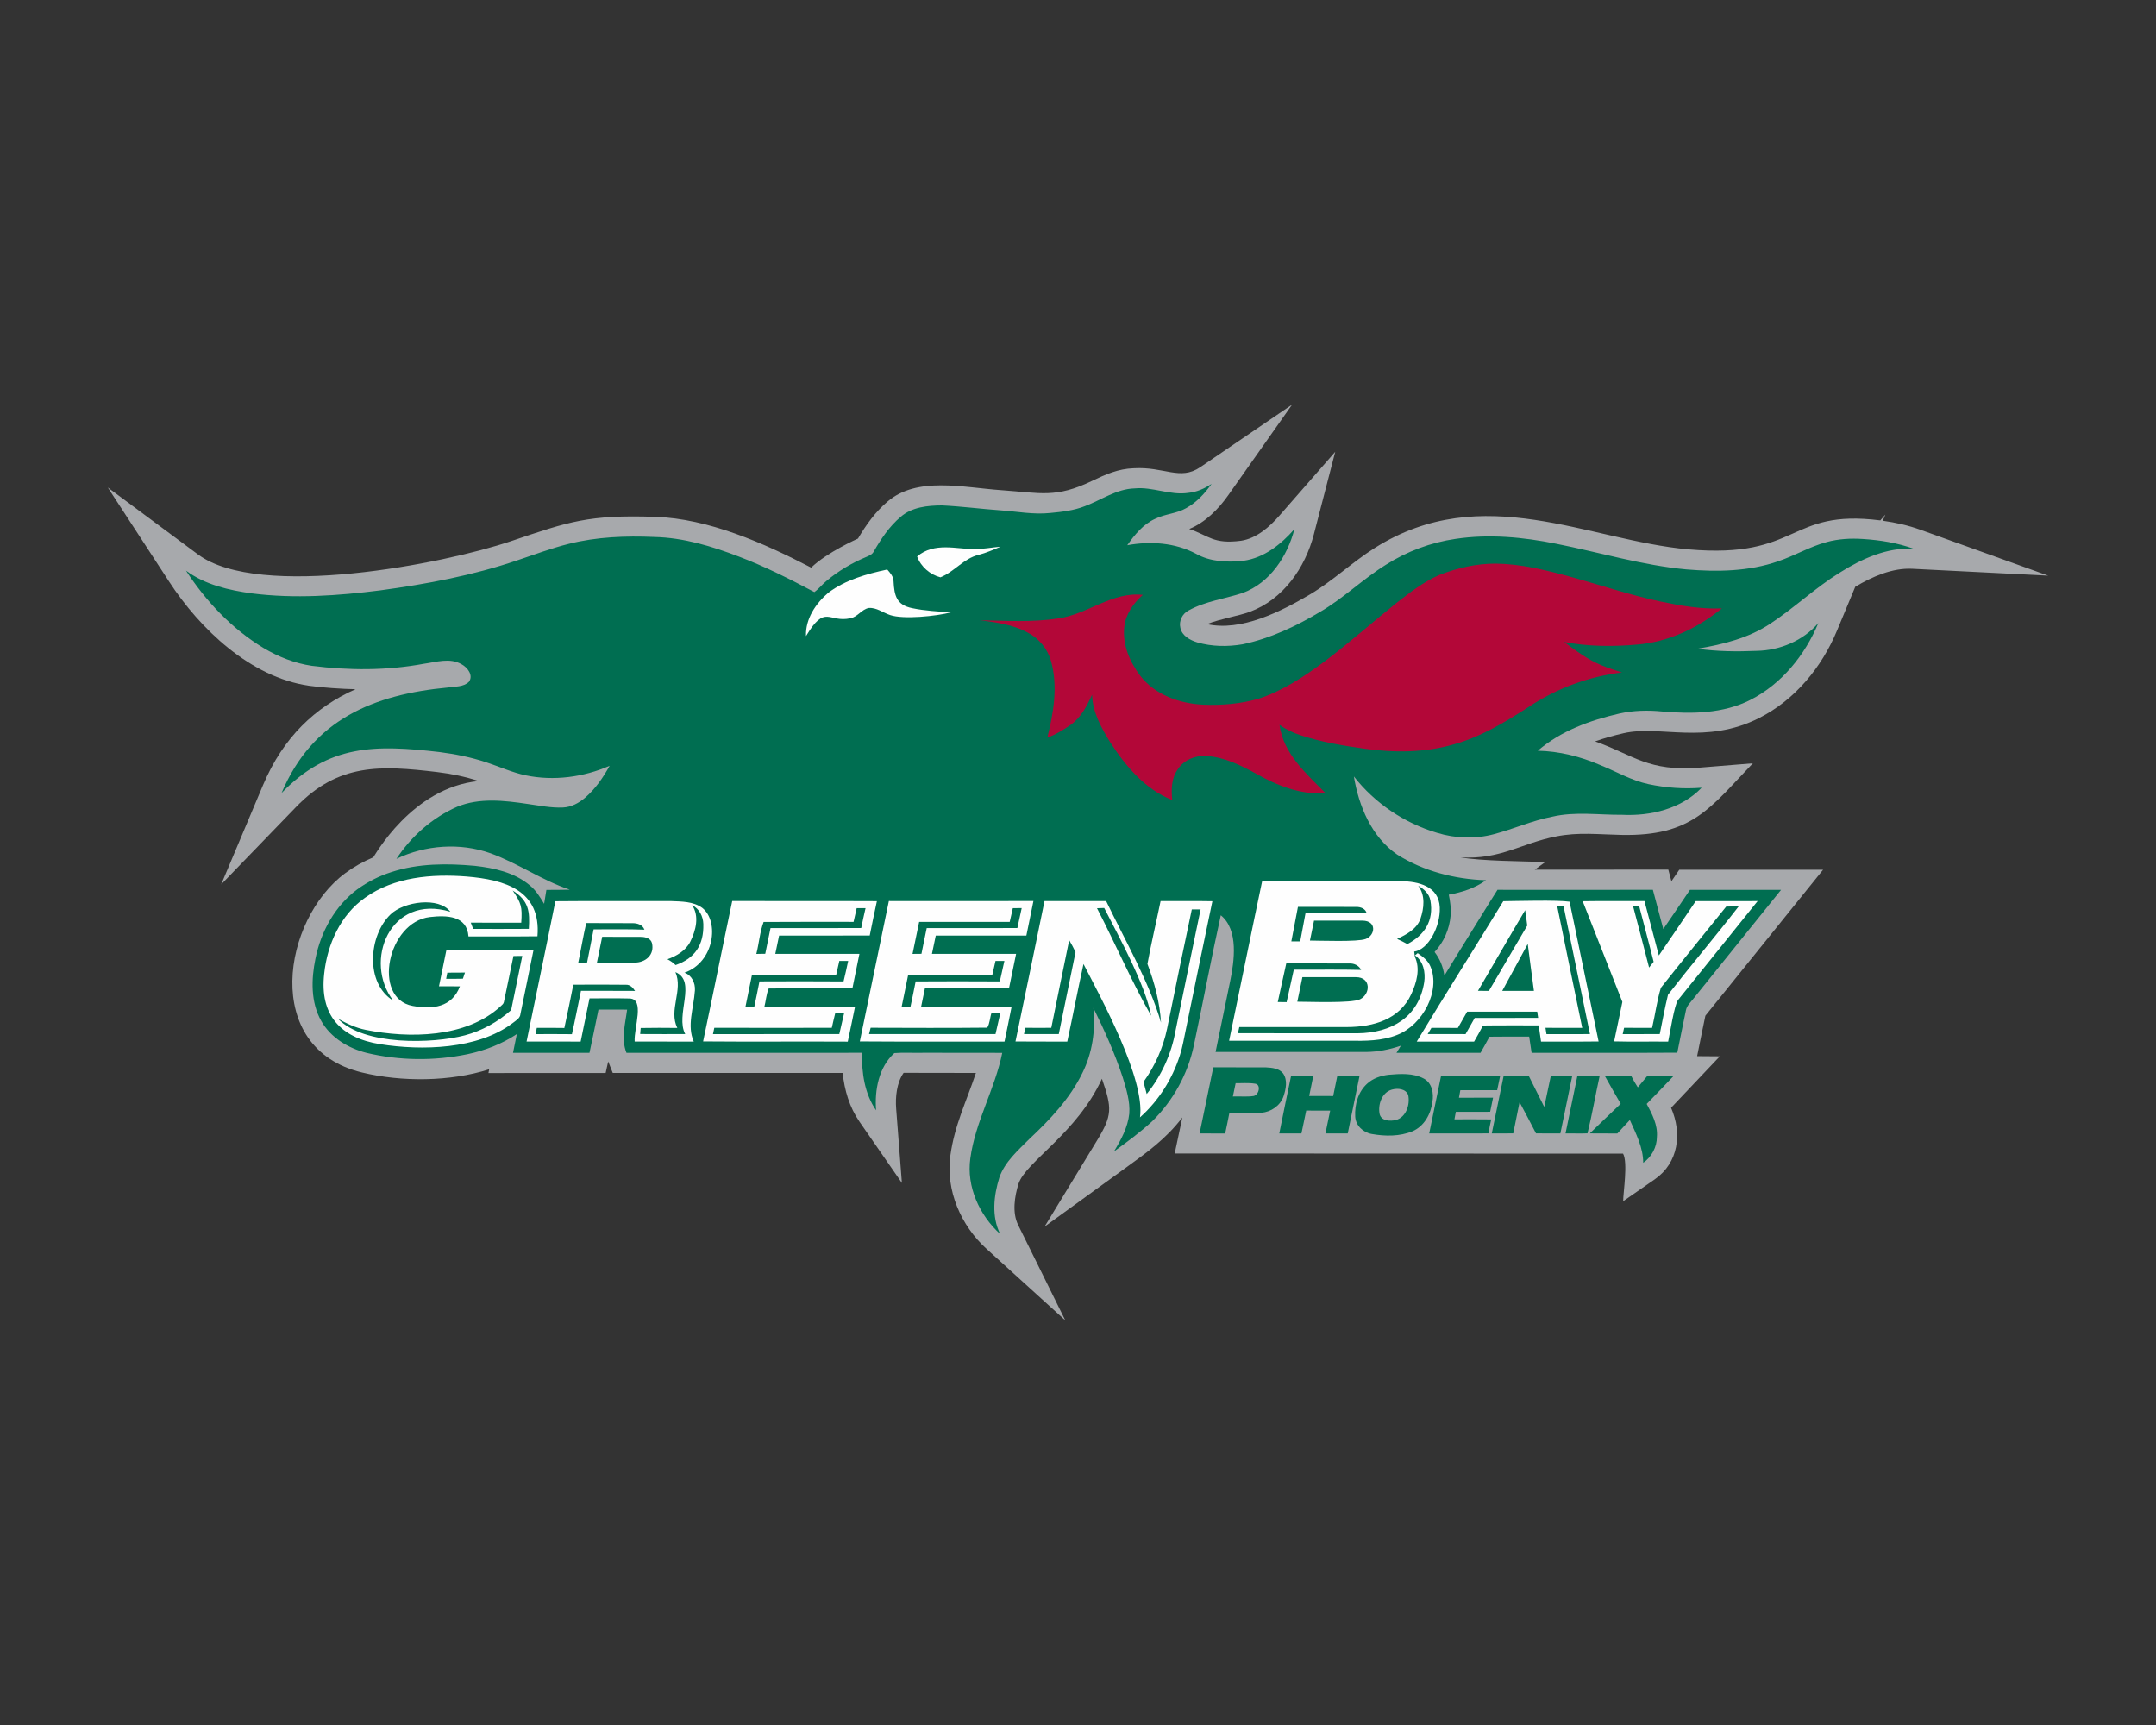 <?xml version="1.0" encoding="UTF-8"?>
<!DOCTYPE svg PUBLIC "-//W3C//DTD SVG 1.1//EN" "http://www.w3.org/Graphics/SVG/1.1/DTD/svg11.dtd">
<!-- Creator: CorelDRAW -->
<svg xmlns="http://www.w3.org/2000/svg" xml:space="preserve" width="2000px" height="1600px" version="1.1" style="shape-rendering:geometricPrecision; text-rendering:geometricPrecision; image-rendering:optimizeQuality; fill-rule:evenodd; clip-rule:evenodd"
viewBox="0 0 2000 1600"
 xmlns:xlink="http://www.w3.org/1999/xlink">
 <rect x="0" y="0" width="2000" height="1600" fill="#333333" stroke="none"/>
 <defs>
  <style type="text/css">
   <![CDATA[
    .fil0 {fill:#A7A9AC}
    .fil1 {fill:#006E51;fill-rule:nonzero}
    .fil3 {fill:#B30738;fill-rule:nonzero}
    .fil2 {fill:#FEFEFE;fill-rule:nonzero}
   ]]>
  </style>
 </defs>
 <g id="Capa_x0020_1">
  <g id="Wisconsin_x0020_Green_x0020_Bay_x0020_Phoenix.cdr">
   <path class="fil0" d="M1574.34 979.62l21.04 0.16 -45.22 47.73c10.34,23.79 6.98,51.04 -15.2,66.4l-29.25 20.25c-0.02,-7.77 4.55,-35.86 -0.08,-44.11l-415.93 -0.15 7.1 -33.43c-15.1,19.82 -32.34,32.1 -52.49,46.7l-75.3 54.56 48.37 -79.42c14.59,-23.94 14.34,-30.18 4.82,-57.73 -23.27,50.75 -70.46,76.79 -77.38,97.37 -3.65,11.89 -6.04,26.75 -0.32,38.33l43.71 88.41 -73.03 -66.29c-23.79,-21.6 -38.01,-54.22 -33.59,-86.5 3.89,-28.37 14.86,-50.09 23.7,-76.69l-67.05 -0.11c-6.49,9.26 -7.74,22.62 -6.91,33.31l5.31 68.82 -39.31 -56.73c-9.37,-13.53 -13.95,-29.21 -15.63,-45.31l-213.28 0.02 -4.23 -10.68 -2.36 10.75 -108.73 0.01 0.69 -3.48c-36.37,11.62 -81.33,11.89 -118.17,2.93 -93.31,-22.7 -73.31,-141.98 -15.41,-184.8 8.06,-5.96 16.84,-10.86 26.06,-14.74 0.73,-0.44 35.69,-64.87 97.86,-70.73 -12.5,-4.05 -25.42,-6.77 -38.46,-8.32 -52.8,-6.31 -91.72,-8.27 -131.05,32.4l-69.44 71.8 38.78 -92.05c18.79,-44.59 48.53,-72.36 85.8,-89 -12.53,-0.25 -30.89,-1.45 -43.19,-3.23 -54.23,-7.86 -101.04,-52.57 -129.71,-96.59l-56.86 -87.29 83.66 62.08c57.02,42.32 228.37,8.69 290.25,-12.27 54.34,-18.4 72.15,-24.63 133.75,-22.61 49.74,1.62 101.03,24.4 144.81,47.11 14.87,-14.35 43.36,-26.89 43.43,-26.95 7.52,-12.72 16.04,-24.68 27.41,-34.31 27.44,-23.55 69.67,-13.1 105.9,-10.55 36.28,2.54 50.22,7.57 84.03,-8.73 12.51,-6.02 24.17,-11.13 38.24,-11.62 28.68,-1.73 43.1,11.81 61.95,-1.03l85.19 -58 -59.39 84.22c-9.1,12.9 -21.21,25.08 -36.05,31.16 18.6,6.2 22.01,14.24 48.02,10.89 14.17,-2.09 26.38,-12.71 35.49,-23.13l51.93 -59.4 -19.77 76.39c-8.09,31.25 -28.39,60.54 -59.53,72.08 -10.39,3.84 -26.62,6.28 -39.7,11.37 31.74,7.16 69.01,-11.85 95.39,-27.41 21.32,-12.57 39.54,-30.21 60.66,-43.47 99.82,-62.68 198.15,-6.61 290.49,1.55 103.82,9.17 91.94,-37.86 178.09,-26.86l4.68 -5.41 -2.39 5.72c11.83,1.64 23.51,4.28 34.78,8.32l118.68 42.62 -125.94 -6.36c-18.66,-0.94 -37.09,7.2 -53.03,16.66l-16.99 40.81c-14.11,33.88 -38.87,64.04 -71.9,80.81 -49.82,25.3 -92.11,6.53 -125.88,14.22 -8.87,2.02 -17.85,4.48 -26.58,7.6 35.91,12.76 49.08,28.25 97.3,24.32l49.07 -4c-39.78,41.54 -56.26,67.73 -121.75,66.43 -21.5,-0.43 -40.32,-2.74 -60.77,1.41 -32.35,6.26 -51.5,21.7 -88.7,19.39 19.23,3.46 58.04,3.63 78.7,4.31l-9.84 7.14 123.92 -0.06 2.89 10.76 7.29 -10.67 133.38 0.03 -109.19 135.39c-2.53,12.5 -5.18,24.97 -7.64,37.48z"/>
   <path class="fil1" d="M1102.24 457.15c7.88,-0.71 15.23,-3.98 21.71,-8.39 -6.31,8.95 -13.92,17.21 -23.59,22.55 -8.86,5.16 -19.54,5.29 -28.66,9.85 -11.18,5 -19.12,14.78 -26,24.56 21.31,-3.91 44.22,-2.44 63.63,7.85 13.34,7.58 29.32,8.23 44.23,6.55 19.11,-2.68 34.86,-15.25 47.2,-29.36 -6.53,25.2 -22.67,49.87 -47.94,59.23 -16.65,5.46 -34.57,7.62 -50.1,16.17 -5.88,2.94 -9.33,9.79 -7.75,16.27 1.58,7.42 9.03,11.38 15.69,13.43 13.56,3.92 28.1,4.13 41.96,1.76 25.6,-5.34 49.56,-16.69 71.89,-30.04 21.73,-12.64 39.76,-30.51 61.1,-43.74 19.53,-12.43 41.67,-20.68 64.59,-24 31.08,-4.67 62.76,-1.68 93.39,4.52 40.28,7.99 79.88,20.05 120.92,23.81 28.46,2.38 57.9,1.93 85.14,-7.62 15.23,-5.12 29.19,-13.54 44.77,-17.73 11,-3.04 22.53,-3.64 33.88,-2.87 15.84,1 31.71,3.59 46.7,8.97 -24.74,-1.25 -48.1,9.44 -68.57,22.35 -22.59,14.04 -41.95,32.53 -64.12,47.15 -20.1,13.43 -44.01,19.32 -67.54,23.29 18.12,2.62 36.52,2.77 54.78,1.99 21.58,-0.37 43.03,-9.37 57.23,-25.82 -12.38,29.73 -34.06,56.6 -63.11,71.33 -25.13,12.78 -54.36,13.14 -81.84,10.73 -13.25,-1.31 -26.7,-0.99 -39.72,1.93 -27.14,6.23 -54.25,16.05 -75.61,34.47 19.95,0.42 39.59,5.38 57.86,13.26 14.93,6 29.03,14.41 44.91,17.75 16.15,3.41 32.78,4.63 49.23,3.29 -18.83,19.66 -47.39,26.43 -73.83,25.11 -21.54,0.21 -43.43,-3.2 -64.69,1.75 -18.59,3.6 -35.94,11.42 -54.17,16.23 -17.25,4.63 -35.73,3.96 -52.79,-1.26 -30.26,-9 -57.65,-27.38 -77.11,-52.27 4.55,27.56 16.38,56.1 40.13,72.44 24.52,15.48 53.58,22.87 82.4,23.81 -10.13,7.36 -22.29,11.23 -34.5,13.4 1.34,6.34 2.19,12.83 1.71,19.33 -1.08,12.55 -6.24,24.63 -14.91,33.82 4.96,6.35 8.02,13.96 9.11,21.94 13.81,-22.77 28,-45.34 41.98,-68.01 2.39,-3.92 4.83,-7.79 7.34,-11.63 2.49,0.03 4.99,0.06 7.52,0.08 45.52,-0.03 91.05,0.05 136.59,-0.03 3.26,12.12 6.43,24.27 9.66,36.4 8.36,-12.05 16.45,-24.26 24.72,-36.35 28.16,-0.04 56.32,-0.04 84.5,0 -27.11,33.66 -54.23,67.33 -81.35,100.98 -2.52,3.33 -6.03,6.29 -6.85,10.58 -2.7,13.14 -5.45,26.28 -8.04,39.44 -45.05,0.27 -90.1,0.06 -135.14,0.11 -0.74,-5.02 -1.5,-10.03 -2.26,-15.03 -12.27,0.07 -24.56,-0.12 -36.84,0.11 -2.65,5.05 -5.46,10 -8.28,14.93 -25.99,0.02 -51.98,0 -77.96,0 1.34,-2.22 2.71,-4.43 4.08,-6.63 -10.42,3.61 -21.36,5.78 -32.4,5.86 -46.5,0 -93.01,0 -139.51,0 4.49,-21.92 9.02,-43.82 13.54,-65.72 3.72,-18.14 8.11,-47.47 -8.7,-61.1 -8.74,39.45 -16.51,80.88 -25,120.77 -5.57,26.5 -19.22,51.19 -38.48,70.18 -11.13,10.27 -23.36,19.27 -35.63,28.16 6.59,-10.81 12.87,-22.36 14.23,-35.15 0.84,-11.47 -2.78,-22.63 -6.04,-33.47 -7.29,-22.22 -16.93,-43.6 -27.26,-64.54 2.08,20.54 -0.91,41.72 -10.18,60.29 -11.6,23.9 -30.2,43.44 -49.4,61.44 -10.52,10.59 -22.5,20.93 -27.61,35.43 -5.26,16.91 -7.45,36.12 0.67,52.52 -19.23,-17.45 -31.31,-43.93 -27.64,-70.12 4.6,-34.09 22.87,-64.33 29.61,-97.87 -6.17,-0.05 -12.32,-0.05 -18.49,-0.05 -18.15,-0.01 -36.31,0.03 -54.46,-0.03 -9.05,0.29 -18.12,-0.45 -27.14,0.28 -14.53,13.12 -18.38,34.3 -16.94,53.08 -10.74,-15.51 -13.41,-34.91 -13.06,-53.38 -6,0.05 -12,0.05 -18.01,0.04 -66.83,0.03 -133.65,0.01 -200.5,0.01 -5.16,-13.05 -1.08,-26.8 0.61,-40.07 -8.86,-0.06 -17.71,0 -26.56,-0.06 -2.79,13.39 -5.43,26.81 -8.36,40.16 -23.64,-0.06 -47.29,-0.04 -70.93,0 1.16,-5.81 2.36,-11.63 3.56,-17.43 -13.88,9.23 -29.65,15.3 -45.93,18.71 -30.76,6.36 -62.9,6.02 -93.47,-1.25 -16.92,-4.29 -33.24,-14.02 -42.01,-29.53 -9.92,-17.48 -9.36,-38.73 -5.42,-57.84 5,-25 18.09,-48.84 38.72,-64.25 9.63,-6.97 20.32,-12.46 31.66,-16.05 24.91,-8.18 51.63,-8.18 77.48,-5.82 18,2.01 36.92,6.14 51.07,18.17 5.69,4.58 9.45,10.94 13.21,17.07 0.65,-4.3 1.34,-8.6 2.1,-12.9 7.25,-0.05 14.5,-0.02 21.76,-0.19 -25.74,-8.61 -48.16,-24.58 -73.63,-33.82 -28.28,-9.99 -60.3,-7.73 -87.27,5.21 13.77,-20.91 33.36,-38.23 56.34,-48.33 20.77,-8.56 43.86,-5.8 65.46,-2.61 10.86,1.5 21.74,3.81 32.76,3.29 7.61,-0.33 14.59,-4.06 20.3,-8.89 9.65,-8.19 16.87,-18.8 22.96,-29.79 -24.3,10.61 -51.86,14.29 -77.93,8.85 -12.58,-2.64 -24.29,-8.07 -36.44,-12.05 -14.05,-4.68 -28.63,-7.63 -43.28,-9.51 -59.92,-7.02 -103.05,-7.17 -146.7,37.97 28.72,-68.16 85.38,-91.45 154.75,-97.9 6.4,-1.01 13.98,-0.37 18.99,-5.16 4.55,-6.03 -1.24,-13.43 -6.73,-16.37 -10.78,-6.3 -23.56,-2.02 -35.02,-0.45 -34.25,6.37 -69.43,6.26 -103.9,1.9 -15.89,-2.32 -31.08,-8.36 -44.82,-16.54 -29.26,-17.7 -53.35,-43.23 -71.93,-71.76 17.7,13.14 39.76,18.17 61.21,21.13 39.61,5.04 79.72,2.16 119.17,-2.84 42.98,-5.83 85.87,-13.83 127.01,-27.87 15.88,-5.27 31.55,-11.25 47.82,-15.28 25.85,-6.52 52.78,-7.48 79.32,-6.35 27.11,0.6 53.41,8.62 78.55,18.24 24.07,9.16 47.13,20.79 69.85,32.87 4.19,-3.06 7.37,-7.25 11.41,-10.51 10.93,-9.14 23.36,-16.51 36.52,-21.99 2.65,-1.2 5.72,-2.24 7.11,-5.04 6.79,-11.8 14.51,-23.37 25,-32.22 10.44,-9.14 25.12,-10.58 38.43,-10.63 18.03,0.87 35.97,3.26 53.98,4.54 15.39,1.06 30.8,4.13 46.27,2.48 10.84,-1.02 21.84,-2.27 32.05,-6.26 15.37,-5.69 29.44,-16.13 46.39,-16.55 16.79,-1.62 32.83,6.65 49.63,4.15zm23.26 532.83c16.34,0.1 32.69,-0.06 49.04,0.07 5.52,0.29 12.01,0.91 15.71,5.58 4.38,6.25 2.64,14.48 0.42,21.21 -3.01,8.69 -11.54,14.55 -20.56,15.29 -9.9,0.74 -19.83,0 -29.73,0.39 -1.22,6.29 -2.49,12.58 -3.86,18.85 -7.93,-0.1 -15.84,-0.03 -23.75,-0.07 4.35,-20.42 8.41,-40.88 12.73,-61.32zm18.16 27.07c6.45,-0.32 13,0.54 19.39,-0.49 4.98,-1.16 7.11,-11.06 0.8,-11.45 -5.83,-0.89 -11.75,-0.3 -17.61,-0.44 -0.93,4.12 -1.78,8.23 -2.58,12.38zm144.22 -20.14c10.97,-0.93 22.99,-1.84 33,3.58 7.59,4.08 9.32,13.75 7.87,21.56 -1.4,11.29 -7.68,22.65 -18.49,27.26 -11.85,4.86 -25.28,4.72 -37.71,2.52 -7.97,-1.34 -14.99,-7.8 -15.39,-16.16 -0.63,-11.12 2.76,-23.23 11.36,-30.77 5.31,-4.78 12.39,-7.1 19.36,-7.99zm3.25 13.76c-9.42,2.63 -13.18,14.25 -11.25,22.98 1.83,6.24 9.73,6.44 14.99,5.22 9.54,-2.59 13.29,-14.29 11.46,-23.11 -2.23,-5.99 -9.89,-6.64 -15.2,-5.09zm-93.5 -12.56c6.84,0 13.72,-0.01 20.59,0.02 -1.21,6.15 -2.49,12.32 -3.77,18.47 7.4,0.03 14.82,0 22.26,0.02 1.23,-6.17 2.51,-12.32 3.81,-18.49 6.86,-0.03 13.74,-0.03 20.62,0 -3.54,17.75 -7.33,35.44 -10.91,53.19 -6.91,0 -13.8,0 -20.69,0 1.45,-7.06 2.93,-14.11 4.38,-21.17 -7.42,-0.07 -14.83,-0.02 -22.21,-0.05 -1.53,7.06 -2.93,14.16 -4.44,21.22 -6.85,0 -13.7,0 -20.55,0 3.47,-17.77 7.27,-35.47 10.91,-53.21zm139.12 0c18.28,-0.03 36.56,0.05 54.83,-0.03 -0.89,4.38 -1.79,8.76 -2.74,13.14 -11.4,0 -22.78,0 -34.17,0 -0.44,2.33 -0.87,4.66 -1.29,6.99 10.55,-0.12 21.1,0 31.65,-0.08 -0.93,4.37 -1.82,8.73 -2.69,13.09 -10.62,0.1 -21.23,0.04 -31.85,0.05 -0.44,2.31 -0.87,4.63 -1.29,6.96 11.37,0 22.75,-0.11 34.13,0.06 -0.96,4.3 -1.87,8.63 -2.62,12.98 -18.31,0.1 -36.62,0.05 -54.92,0.03 3.62,-17.73 7.28,-35.47 10.96,-53.19zm58.05 0.02c7.81,-0.03 15.61,-0.03 23.43,-0.02 4.8,9.52 9.45,19.11 14.28,28.61 1.98,-9.51 4.1,-19.01 6.05,-28.53 6.61,-0.12 13.25,-0.09 19.88,-0.06 -3.69,17.72 -7.34,35.45 -10.98,53.19 -7.55,-0.02 -15.09,0.06 -22.61,-0.08 -5,-9.68 -10.07,-19.34 -15.24,-28.93 -1.82,9.67 -4.06,19.25 -5.85,28.93 -6.64,0.13 -13.29,0.08 -19.92,0.06 3.68,-17.72 7.37,-35.44 10.96,-53.17zm68.42 -0.02c6.88,0 13.77,-0.01 20.67,0.02 -3.91,17.66 -6.95,35.56 -11.26,53.11 -6.79,0.25 -13.59,0 -20.38,0.06 3.6,-17.75 7.27,-35.47 10.97,-53.19zm25.58 0.03c8.19,0.02 16.38,-0.23 24.57,0.17 1.76,3.53 3.78,6.93 5.94,10.26 2.9,-3.49 5.81,-6.94 8.68,-10.44 8.13,-0.03 16.26,-0.05 24.39,0.01 -8.19,8.69 -16.49,17.28 -24.83,25.8 5.04,9.4 10.34,19.48 9.47,30.51 0.01,9.52 -4.88,18.68 -12.7,24.09 -0.03,-14.17 -6.74,-27.08 -12.4,-39.71 -3.88,4.16 -7.72,8.37 -11.61,12.54 -8.51,-0.11 -17.01,0.01 -25.52,-0.1 9.46,-9.23 19.04,-18.36 28.64,-27.46 -4.91,-8.55 -9.86,-17.06 -14.63,-25.67z"/>
   <path class="fil2" d="M1468.18 835.93c19.1,-0.33 38.21,-0.05 57.3,-0.14 4.39,16.83 8.91,33.62 13.34,50.45 11.54,-16.72 22.83,-33.59 34.21,-50.42 19.14,-0.06 38.28,-0.01 57.42,-0.01 -24.51,30.62 -49.23,61.08 -73.79,91.68 -3.39,4.07 -7.71,31.78 -9.2,38.65 -16.71,-0.18 -33.42,0.22 -50.13,-0.21 2.69,-12.19 5.03,-24.43 7.65,-36.63 -12.32,-31.11 -24.44,-62.28 -36.8,-93.37zm-699.73 -286.21c15.88,-11.88 35.45,-17.35 54.58,-21.47 2.74,3.07 5.75,6.46 5.86,10.82 0.68,13.39 2.7,22.02 17.19,25 11.83,2.5 23.95,3.04 35.99,3.95 -13.33,3.52 -44.1,6.65 -56.34,2.47 -6.63,-2.14 -12.56,-7.14 -19.87,-6.57 -6.6,1.28 -10.28,8.3 -16.93,9.53 -20.58,4.46 -23.11,-13.7 -41.24,16.57 -0.68,-15.94 9.05,-30.37 20.76,-40.3zm82.32 -33.53c15.71,-13.63 37.1,-6.77 52.36,-6.91 8.41,0.21 16.67,-1.53 25.03,-2.22 -6.69,2.88 -13.41,5.77 -20.46,7.63 -13.71,3.22 -22.5,15.75 -35.31,20.79 -9.63,-2.45 -18.21,-9.88 -21.62,-19.29zm-512 316.39c26.98,-19.26 61.83,-22.07 93.93,-19.59 35.76,2.94 69.36,12.87 65.87,55.46 -21.33,0.27 -42.66,0 -63.99,0.14 -1.38,-19.47 -20.32,-19.74 -35.69,-18.01 -39.44,4.43 -53.94,75.43 -16.15,82.43 18.53,3.43 36.56,1.39 43.9,-18.15 -6.48,-0.06 -12.94,-0.03 -19.41,-0.03 2.23,-11.32 4.71,-22.59 6.93,-33.91 26.93,-0.02 53.86,-0.05 80.8,0.01 -3.92,19.82 -8.13,39.59 -12.14,59.39 -0.26,4.34 -4.49,6.37 -7.48,8.78 -32.16,24.31 -84.05,25.54 -122.76,19.4 -36.92,-5.89 -56.22,-27.2 -51.85,-65.41 2.85,-27.16 15.16,-54.55 38.04,-70.51zm136.82 -6.58c7.93,11.76 8.99,14.99 7.94,29.84 -15.61,-0.03 -31.2,0.05 -46.81,-0.05 0.74,1.93 1.5,3.87 2.22,5.82 17.22,-0.02 34.43,0.11 51.62,-0.06 1,-16.11 0.08,-26.03 -14.97,-35.55zm-113.3 22.14c-20.43,19.58 -23.78,63.88 2.53,80.05 -28.1,-36.41 -3.16,-99.46 52.95,-82.5 -10.64,-14.1 -43.1,-9.54 -55.48,2.45zm114.02 38.56c-3.08,14.27 -5.8,28.59 -8.91,42.84 -0.31,1.67 -1.85,2.67 -2.98,3.8 -32.03,29.63 -85.15,29.91 -125.15,21.9 -9.15,-1.81 -17.58,-5.82 -25.66,-10.31 23.76,25.11 87.92,23.24 117.55,15.4 15.96,-4.2 30.67,-12.48 42.99,-23.4 3.41,-16.76 6.94,-33.5 10.35,-50.25 -2.73,0 -5.46,0 -8.19,0.02zm-61.35 15.48c-0.37,1.88 -0.74,3.8 -1.09,5.71 5.18,0.02 10.36,0.03 15.54,-0.11 0.65,-1.9 1.28,-3.81 1.93,-5.7 -5.46,0.01 -10.93,0 -16.38,0.1zm755.88 -84.94c42.9,0.14 85.81,-0.02 128.7,0.06 16.34,0.25 35.22,4.64 36.06,24.37 0.76,17.89 -10.94,39.39 -23.72,40.94 0.18,1.58 0.37,3.16 0.58,4.77 5.29,11.32 1.62,24.1 -3.34,34.82 -10.84,23.49 -35.13,30.26 -59.1,30.43 -33.47,-0.03 -66.92,-0.01 -100.39,-0.01 -0.31,1.43 -0.96,4.28 -1.26,5.7 37.01,0.19 74.01,0.03 111.02,0.09 31.32,-0.39 56.6,-14.71 61.79,-47.5 1.29,-8.9 -0.76,-19.29 -8.55,-24.75 0.81,-0.71 1.64,-1.4 2.49,-2.07 4.68,3.23 9.56,6.8 11.78,12.28 9.63,22.52 -6.93,54.17 -30.8,63.53 -14.08,5.7 -29.53,5.62 -44.45,5.44 -37.15,-0.02 -74.32,0 -111.47,-0.02 10.28,-49.35 20.25,-98.76 30.66,-148.08zm144.74 4.31c6.78,8.83 5.44,20.87 2.05,30.77 -3.5,9.55 -13,14.53 -21.64,18.57 3.22,1.47 6.43,3.04 9.55,4.78 15.9,-8.32 24.73,-21.64 21.36,-40.44 -1.11,-6.24 -6.06,-10.7 -11.32,-13.68zm-111.55 19.62c-2.1,10.66 -4.12,21.33 -6.13,32.02 2.73,-0.02 5.48,-0.02 8.24,-0.03 1.59,-8.75 3.22,-17.48 4.92,-26.19 18.92,0.14 37.86,-0.28 56.78,0.22 -1.15,-4.48 -5.78,-6.09 -9.94,-5.97 -17.97,-0.11 -35.92,0.03 -53.87,-0.05zm11.12 31.25c9.36,0.01 44.21,1.41 51.83,-1.51 8.78,-3.37 10.4,-16.8 -2.99,-16.98 -15.02,-0.08 -30.03,0.01 -45.03,-0.02 -1.28,6.17 -2.59,12.32 -3.81,18.51zm-21.95 21.19c-2.71,11.92 -5.21,23.89 -7.88,35.82 2.71,0.04 5.46,0.05 8.2,0.1 2.29,-10.04 4.42,-20.1 6.68,-30.12 20.82,0.15 41.66,-0.31 62.48,0.24 -2.1,-4.11 -6.45,-6.21 -11,-5.99 -19.49,-0.11 -38.99,0.01 -58.48,-0.05zm10.24 35.52c10.46,-0.05 50.34,1.68 58.25,-2.27 9.81,-4.9 10.23,-20.5 -3.81,-20.5 -16.58,-0.06 -33.16,0.02 -49.72,-0.01 -1.6,7.59 -3.13,15.19 -4.72,22.78zm-688.26 -93.19c35.73,-0.34 71.47,-0.06 107.22,-0.15 9.82,0.43 20.68,0.23 29.01,6.28 15.94,12.4 11.53,50.36 -16.49,60.16 6.8,2.24 10.13,9.55 9.73,16.33 -1.22,17.35 -7.59,32.51 -1.08,47.6 -18.28,-0.11 -36.55,-0.02 -54.83,-0.06 -0.74,-13.02 9.8,-39.87 -4.98,-39.97 -12.27,-0.33 -24.58,-0.01 -36.87,-0.12 -2.79,13.36 -5.56,26.71 -8.25,40.1 -16.74,-0.01 -33.46,0.02 -50.17,-0.03 8.85,-43.38 18.02,-86.71 26.71,-130.14zm126.89 3.64c6.85,10.37 3.4,23.54 -1.72,33.86 -4.24,8.36 -12.66,13.24 -21.19,16.31 2.74,1.45 5.33,3.2 7.54,5.4 17.84,-6.18 26.29,-18.63 25.74,-38.12 -0.19,-7.16 -3.84,-14.16 -10.37,-17.45zm-98.24 16.57c-2.87,12.27 -4.9,24.74 -7.49,37.07 2.71,0.02 5.44,0.03 8.17,0.05 2.02,-10.43 4.21,-20.81 6.15,-31.25 15.71,0.11 31.44,-0.34 47.14,0.31 -1.64,-4.59 -6.5,-6.04 -10.91,-6.07 -14.34,-0.16 -28.7,0.1 -43.06,-0.11zm9.9 36.7c11.56,-0.01 23.11,0.02 34.66,0.02 10.3,0.09 19.02,-7.14 16.39,-18.17 -1.2,-4.38 -6.2,-5.71 -10.18,-5.71 -11.99,-0.15 -23.98,0.04 -35.98,-0.06 -1.6,7.98 -3.33,15.93 -4.89,23.92zm72.81 8.84c7.35,16.75 -6.49,35.13 1.76,51.77 -11.32,-0.09 -22.64,-0.2 -33.96,0.05 -0.12,1.4 -0.37,4.19 -0.49,5.6 13.92,0.14 27.87,0.03 41.81,0.06 -9.51,-17.58 11.1,-49.16 -9.12,-57.48zm-94.71 11.66c-2.69,13.39 -5.36,26.79 -8.32,40.13 -8.52,-0.17 -17.03,-0.08 -25.54,-0.08 -0.3,1.45 -0.88,4.34 -1.18,5.79 11.25,0 22.51,-0.1 33.76,0.06 3,-13.36 5.56,-26.79 8.38,-40.18 16.72,0.03 33.44,-0.08 50.15,0.06 -1.89,-2.99 -4.58,-5.94 -8.46,-5.73 -16.26,-0.25 -32.53,-0.1 -48.79,-0.05zm147.41 -77.61c44.73,0.19 89.45,-0.1 134.2,0.14 -2.36,10.58 -4.46,21.22 -6.64,31.83 -28.02,0.17 -56.04,0.03 -84.07,0.08 -1.2,5.65 -2.39,11.29 -3.53,16.97 26.02,0.01 52.02,0 78.03,0 -2.04,10.68 -4.48,21.31 -6.51,32 -25.88,0.06 -51.76,-0.16 -77.64,0.11 -2.27,5.36 -2.58,11.53 -4.07,17.22 28.02,0.03 56.06,0 84.08,0.02 -2.23,10.69 -4.35,21.39 -6.68,32.06 -44.72,-0.26 -89.45,0.19 -134.17,-0.21 9.17,-43.37 17.84,-86.85 27,-130.22zm112.56 19.33c-27.83,0.06 -55.65,-0.14 -83.45,0.09 -3.49,9.3 -4.26,19.87 -6.74,29.64 2.74,-0.04 5.52,-0.09 8.28,-0.14 1.57,-7.94 3.27,-15.87 4.87,-23.81 28.04,-0.03 56.09,0.05 84.13,-0.03 1.24,-6.18 2.62,-12.32 4.03,-18.46 -2.75,-0.02 -5.48,-0.03 -8.21,-0.03 -1.02,4.22 -2,8.48 -2.91,12.74zm-13.2 36.21c-0.99,4.26 -1.95,8.5 -2.89,12.77 -26.05,0.03 -52.1,-0.14 -78.14,0.08 -1.95,10.01 -4.14,19.97 -6.11,29.98 2.71,-0.02 5.44,0 8.19,0 1.63,-7.94 3.37,-15.86 4.86,-23.83 26,-0.11 52,-0.17 78,0.03 1.56,-6.29 2.93,-12.64 4.29,-18.98 -2.74,-0.02 -5.48,-0.03 -8.2,-0.05zm-6.99 62.05c-36.32,0.07 -72.66,0.12 -108.98,-0.02 -0.43,1.96 -0.84,3.93 -1.25,5.91 39.05,-0.13 78.12,0 117.18,-0.05 1.49,-6.57 3.03,-13.11 4.54,-19.65 -2.76,-0.01 -5.51,-0.01 -8.24,-0.01 -1.12,4.59 -2.26,9.19 -3.25,13.82zm52.94 -117.57c44.7,0.03 89.39,0.08 134.1,-0.02 -2.08,10.69 -4.41,21.35 -6.55,32.04 -28.01,0.04 -56.03,-0.02 -84.04,0.03 -1.23,5.63 -2.34,11.3 -3.55,16.95 26.02,0 52.04,0 78.07,0 -2.19,10.67 -4.33,21.36 -6.61,32.01 -25.99,-0.03 -51.99,-0.01 -77.98,-0.01 -1.22,5.77 -2.47,11.55 -3.59,17.35 27.97,0 55.95,0 83.94,0 -2.02,10.7 -4.38,21.33 -6.51,32.02 -44.74,-0.14 -89.48,0.18 -134.22,-0.17 9.1,-43.37 17.83,-86.82 26.94,-130.2zm115.01 6.58c-0.96,4.25 -1.94,8.49 -2.91,12.73 -28.01,0 -56,-0.02 -84,0.01 -2.08,9.89 -4.13,19.79 -6.15,29.71 2.75,-0.03 5.51,-0.05 8.28,-0.08 1.51,-7.97 3.29,-15.9 4.88,-23.84 28.02,-0.05 56.04,0.03 84.08,-0.05 1.34,-6.17 2.67,-12.35 4.04,-18.52 -2.75,0.01 -5.49,0.03 -8.22,0.04zm-16.08 48.94c-0.95,4.26 -1.93,8.5 -2.92,12.75 -26.03,0.05 -52.05,-0.1 -78.08,0.08 -1.96,10.01 -4.14,19.99 -6.14,30 2.73,-0.02 5.44,0 8.19,0 1.66,-7.93 3.37,-15.86 4.87,-23.81 26.03,-0.16 52.05,-0.16 78.08,0 1.48,-6.31 2.81,-12.67 4.25,-18.99 -2.77,-0.01 -5.51,-0.01 -8.25,-0.03zm-7.69 61.92c-36.02,0.39 -72.1,0.17 -108.14,0.09 -0.52,1.95 -1.02,3.91 -1.5,5.88 39.12,0 78.21,0 117.33,0 1.46,-6.55 3.03,-13.09 4.5,-19.65 -2.75,-0.01 -5.49,-0.03 -8.22,-0.03 -1.5,4.41 -1.59,10.13 -3.97,13.71zm53.15 -117.43c19.06,0.04 38.13,0.02 57.19,0.02 17.02,35.54 39.99,75.15 50.88,112.74 -1.13,-18.71 -6.02,-36.97 -12.6,-54.44 3.56,-19.51 8.23,-38.84 12.2,-58.28 16,0.06 32.03,-0.19 48.04,0.12 -8.32,39.63 -16.47,79.3 -24.6,118.97 -1.7,7.99 -2.99,16.08 -5.51,23.87 -6.97,22.01 -19.75,42.26 -37.04,57.61 5.06,-35.65 -36.54,-111.36 -52.41,-142.2 -5.29,23.94 -9.85,48.03 -15.05,71.98 -16.01,-0.17 -32.02,0.07 -48.03,-0.13 9.13,-43.38 17.95,-86.84 26.93,-130.26zm48.69 6.65c17.13,33.04 31.77,67.34 50.2,99.69 -5.41,-28.91 -30.07,-73.66 -43.52,-99.92 -1.67,0.06 -5,0.17 -6.68,0.23zm87.95 1.08c-7.89,36.85 -15.4,73.75 -22.93,110.66 -3.68,17.78 -11.32,34.64 -21.88,49.37 0.94,3.74 2.03,7.46 2.97,11.21 13.73,-16.92 23,-37.34 26.76,-58.79 7.62,-37.51 15.49,-74.97 23.24,-112.45 -2.73,0 -5.44,0 -8.16,0zm-113.75 28.5c-5.49,27.11 -11.2,54.2 -16.61,81.33 -8.04,0.09 -16.07,0.1 -24.09,-0.02 -0.43,1.94 -0.84,3.89 -1.22,5.85 10.75,0.03 21.5,0.01 32.26,0 5.2,-25.33 10.43,-50.67 15.56,-76.02 -1.83,-3.8 -3.74,-7.54 -5.9,-11.14zm402.68 -36.1c13.41,-0.17 50.15,-1.19 61.48,0.46 9.14,43.18 17.85,86.46 26.94,129.64 -17.8,0.25 -35.6,0.02 -53.38,0.14 -0.72,-5.04 -1.46,-10.05 -2.2,-15.07 -17.23,0.08 -34.44,-0.15 -51.65,0.13 -2.6,5.06 -5.45,9.96 -8.26,14.91 -17.75,0 -35.48,-0.01 -53.22,0.02 26.37,-43.65 53.73,-86.69 80.29,-130.23zm50.09 4.93c7.59,37.54 15.46,75.02 23.15,112.54 -11.38,0.02 -22.75,0.06 -34.11,-0.03 0.28,1.94 0.6,3.9 0.94,5.86 13.45,-0.06 26.9,-0.01 40.34,-0.03 -8.11,-39.47 -16.28,-78.92 -24.44,-118.38 -1.47,0.01 -4.41,0.04 -5.88,0.04zm-73.58 78.23c3.38,0 6.77,0.01 10.18,0.01 11.86,-20.17 23.72,-40.34 35.53,-60.55 -0.61,-4.78 -1.18,-9.56 -1.92,-14.31 -14.79,24.83 -29.15,49.92 -43.79,74.85zm22.52 0.03c9.79,-0.03 19.59,0 29.4,-0.02 -2.01,-14.5 -3.81,-29.01 -5.73,-43.52 -7.94,14.48 -15.76,29.02 -23.67,43.54zm-41.16 34.36c-8.18,-0.12 -16.34,-0.03 -24.49,-0.09 -1.19,1.92 -2.38,3.84 -3.52,5.78 11.72,0.06 23.44,0.02 35.16,0.03 2.84,-5 5.66,-10.01 8.5,-15.02 19.6,-0.06 39.22,0.05 58.82,-0.05 -0.2,-1.43 -0.63,-4.32 -0.85,-5.75 -21.66,-0.02 -43.32,0 -64.99,0 -2.91,5.01 -5.69,10.1 -8.63,15.1zm248.98 -112.62c-20.21,25.13 -40.62,50.08 -60.64,75.36 -3.72,12.09 -5.26,24.84 -8.16,37.2 -8.67,-0.02 -17.34,0.03 -25.99,-0.05 -0.45,1.93 -0.88,3.87 -1.28,5.83 11.46,-0.01 22.92,0.05 34.38,-0.05 2.5,-12.16 4.69,-24.43 7.66,-36.47 21.44,-27.56 44.1,-54.24 65.49,-81.86 -3.84,-0.02 -7.65,0 -11.46,0.04zm-86.38 -0.03c4.93,18.89 10.01,37.74 14.79,56.66 1.4,-1.78 2.8,-3.56 4.22,-5.35 -4.24,-17.15 -8.93,-34.2 -13.34,-51.32 -1.42,0 -4.25,0.01 -5.67,0.01z"/>
   <path class="fil3" d="M1335.04 533.37c16.63,-6.56 34.38,-10.6 52.3,-10.6 23.1,0.25 45.7,5.79 67.87,11.77 28.32,7.74 56.14,17.29 84.9,23.34 18.79,3.96 37.91,7.26 57.19,6.41 -22.31,18.35 -49.77,31.25 -78.76,33.59 -22.49,2.02 -45.34,1.84 -67.57,-2.4 10.94,8.09 21.95,16.42 34.64,21.6 6.19,2.66 12.66,4.48 19,6.67 -30.6,3.7 -60.3,14.58 -85.99,31.61 -21.87,14.16 -44.51,27.96 -69.82,35.01 -27.01,7.88 -55.69,7.97 -83.36,4.04 -19.9,-2.84 -39.85,-6.12 -58.98,-12.43 -6.95,-2.24 -13.6,-5.4 -19.52,-9.68 3.38,26.65 24.86,45.35 42.67,63.4 -22.65,1.72 -44.6,-6.88 -63.99,-17.83 -14.43,-7.96 -29.79,-15.62 -46.54,-16.66 -10.1,-0.66 -20.77,3.5 -26.42,12.2 -6.06,8.24 -6.25,18.92 -5.23,28.67 -24.74,-9.65 -42.66,-30.81 -56.86,-52.48 -8.53,-13.71 -17.1,-28.67 -17.51,-45.22 -4.81,10.43 -10.3,21.24 -19.94,28.04 -6.8,4.55 -13.77,9.02 -21.54,11.72 5.7,-22.95 9.99,-47.55 3.42,-70.79 -3.14,-11.54 -11.35,-21.41 -22.01,-26.77 -13.54,-7.3 -28.99,-9.37 -44.01,-11.31 24.2,0.54 48.63,2.1 72.67,-1.63 27.17,-3.8 50.08,-25.06 78.52,-21.86 -8.66,7.61 -15.78,17.6 -17.2,29.29 -2.02,16.49 4.98,32.85 14.79,45.76 13.73,17.75 36.49,25.74 58.3,26.82 17.35,0.71 34.99,-0.76 51.71,-5.63 22.42,-7.31 42.24,-20.65 61.06,-34.56 22.7,-17.09 43.95,-36 66.1,-53.8 12.6,-9.82 25.37,-19.85 40.11,-26.29z"/>
  </g>
 </g>
</svg>
